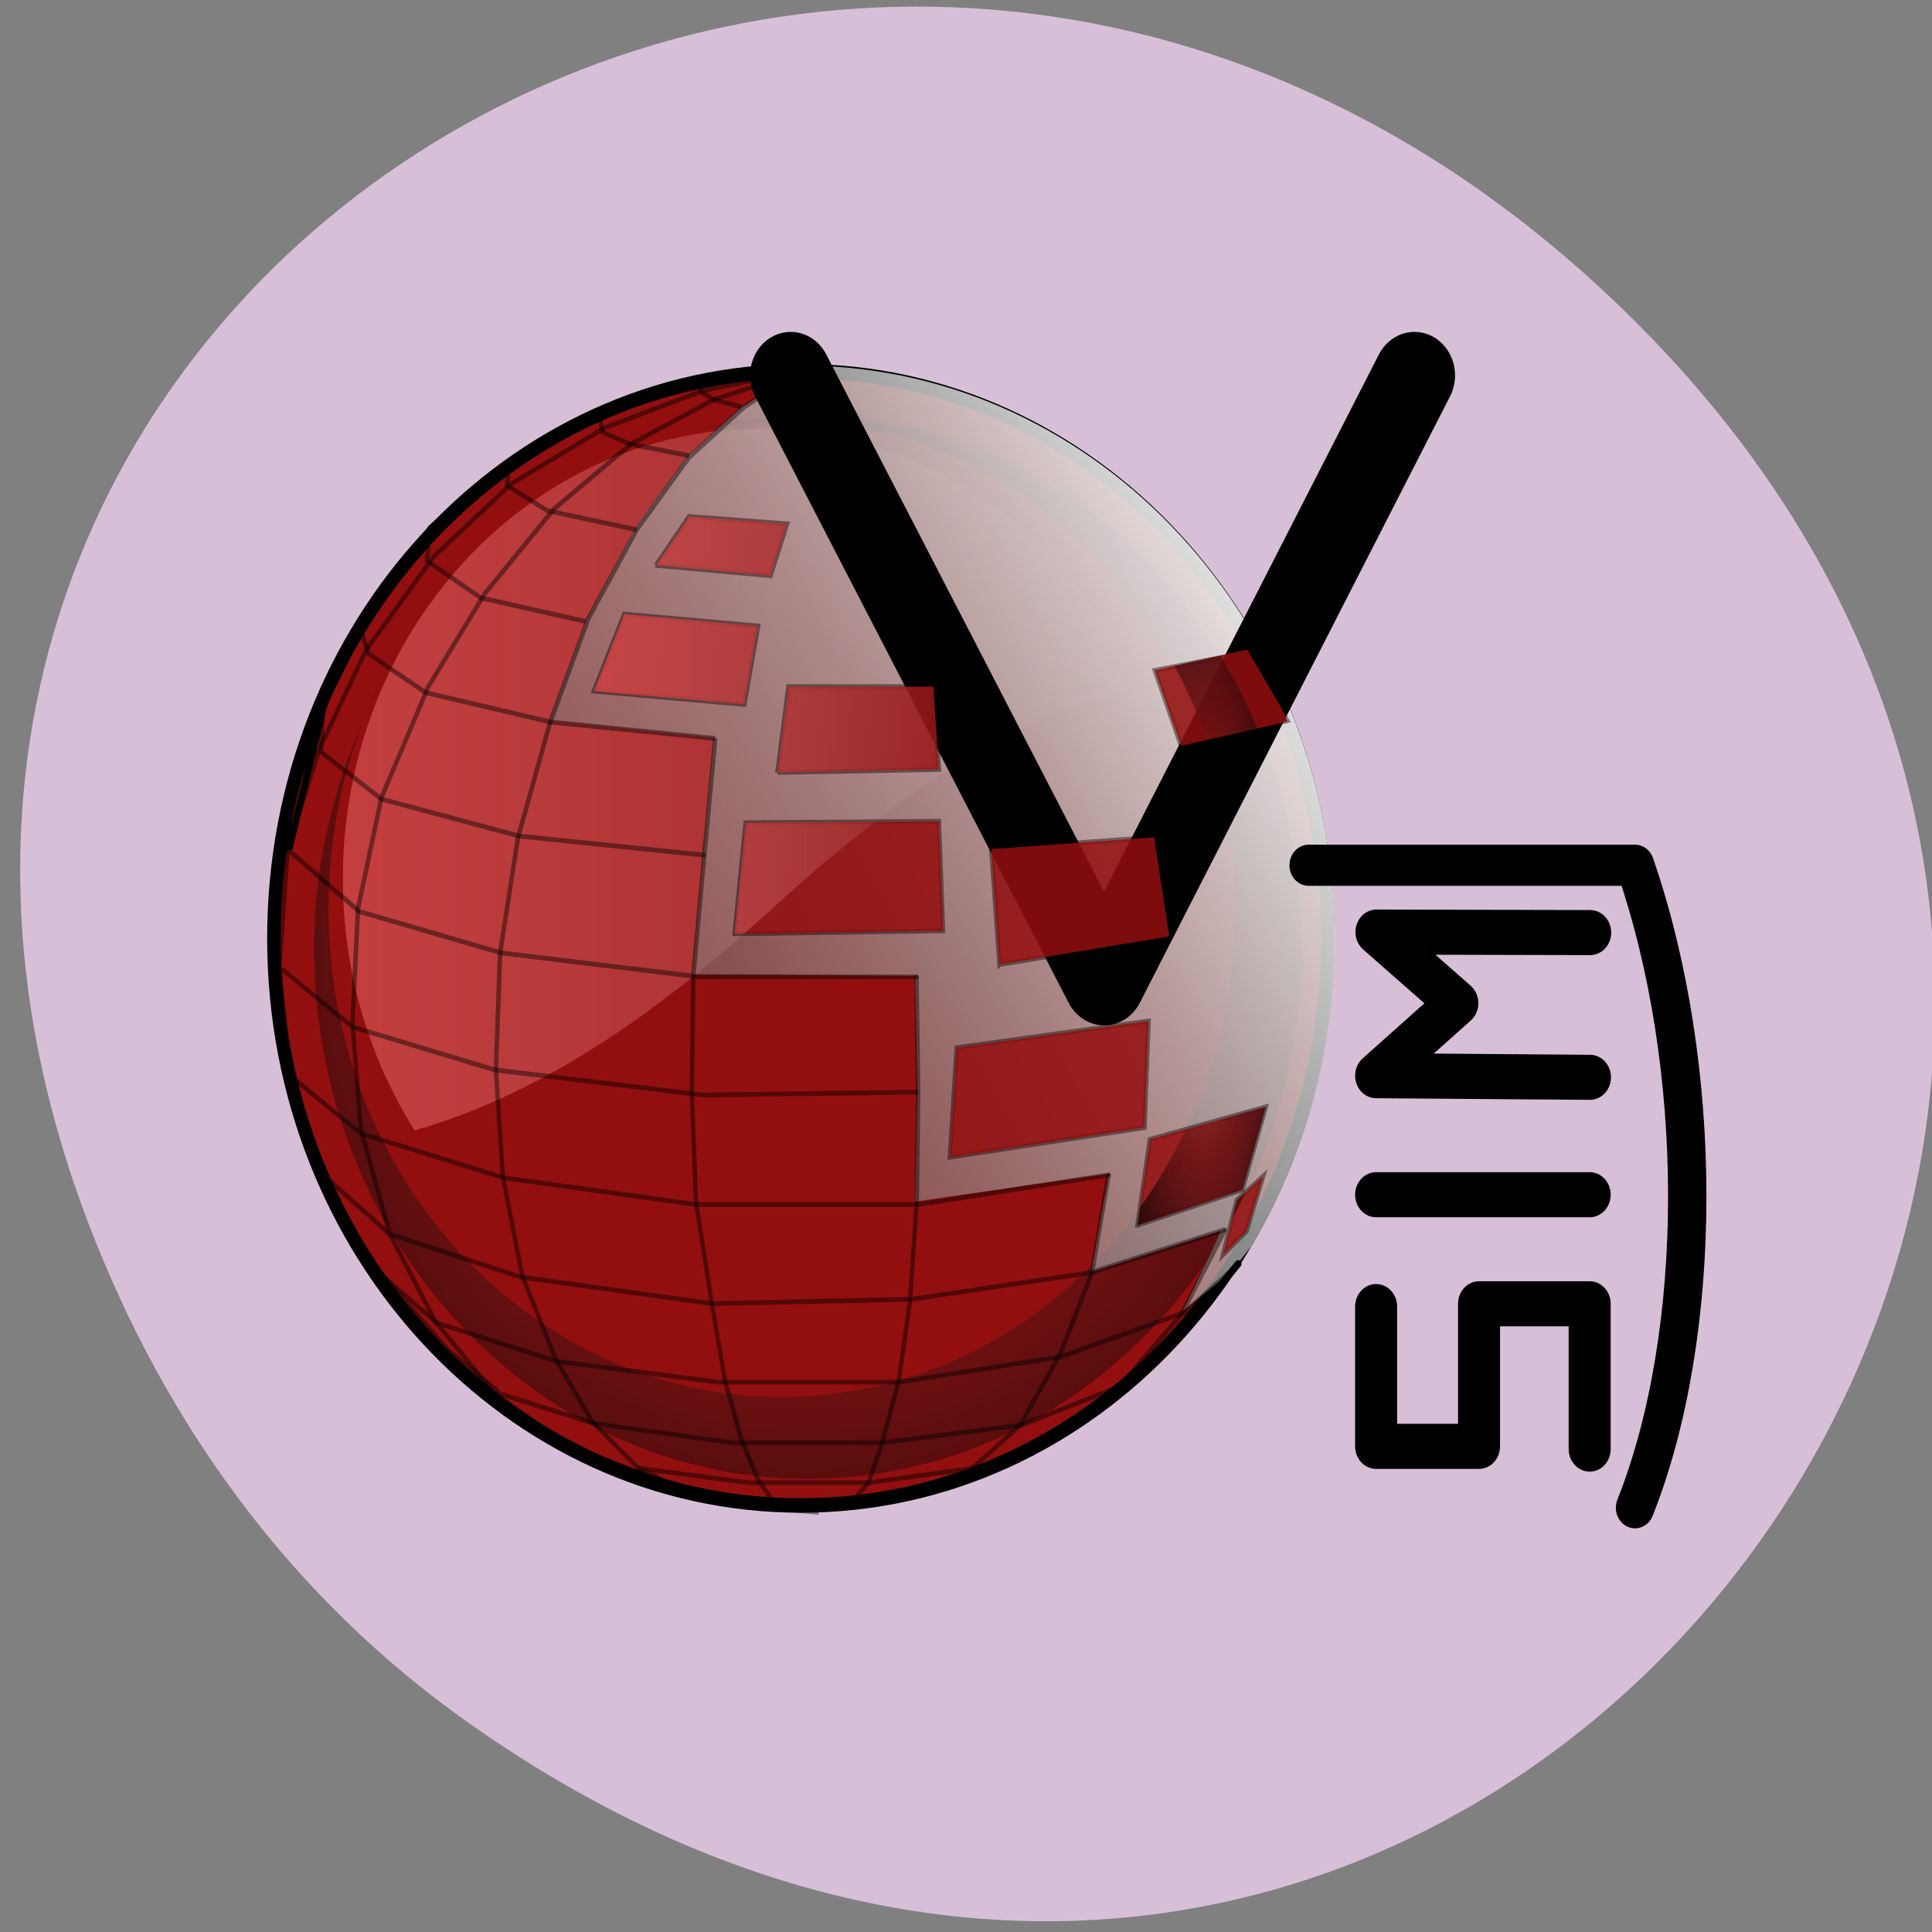 <svg xmlns="http://www.w3.org/2000/svg" xmlns:xlink="http://www.w3.org/1999/xlink" viewBox="0 0 256 256"><rect x="0" y="0" width="256" height="256" fill="#808080" stroke="none"/><defs><clipPath><path transform="matrix(15.333 0 0 11.5 415 -125.5)" d="m -24 13 c 0 1.105 -0.672 2 -1.5 2 -0.828 0 -1.5 -0.895 -1.5 -2 0 -1.105 0.672 -2 1.5 -2 0.828 0 1.5 0.895 1.5 2 z"/></clipPath><linearGradient gradientUnits="userSpaceOnUse" x2="253.97" x1="186.97" gradientTransform="matrix(2.192 0 0 1.805 -367.37 -959.73)" id="4" xlink:href="#0"/><linearGradient id="2"><stop stop-color="#ff7878"/><stop offset="0.5" stop-color="#631315" stop-opacity="0.859"/><stop offset="1"/></linearGradient><linearGradient gradientUnits="userSpaceOnUse" gradientTransform="matrix(0.944 0 0 1.06 -194.47 -210.64)" y2="355.1" x2="290.38" y1="250.86" x1="441.76" id="3"><stop stop-color="#fff"/><stop offset="1" stop-color="#565656" stop-opacity="0.408"/></linearGradient><linearGradient gradientUnits="userSpaceOnUse" x2="368.62" x1="300.93" gradientTransform="matrix(0.941 0 0 1.062 -194.47 -210.64)" id="1" xlink:href="#0"/><linearGradient id="0"><stop stop-color="#ff7878"/><stop offset="1" stop-color="#ffc5ca" stop-opacity="0.078"/></linearGradient><radialGradient gradientTransform="matrix(1.985 0 0 1.992 -367.37 -959.73)" gradientUnits="userSpaceOnUse" r="68.3" cy="544.58" cx="249.7" id="5" xlink:href="#2"/><radialGradient gradientUnits="userSpaceOnUse" gradientTransform="matrix(0.492 0 0 2.034 -194.47 -210.64)" r="35.843" cy="164.56" cx="804.72" id="6" xlink:href="#2"/></defs><g fill="#d8bfd8"><path d="m 229.63 992.2 c 92.05 -130.93 -77.948 -263.6 -186.39 -156.91 -102.17 100.51 -7.449 256.68 119.69 207.86 c 26.526 -10.185 49.802 -26.914 66.7 -50.948 z" transform="matrix(0 0.991 -0.991 0 1045.57 0.875)" color="#000"/></g><g transform="matrix(0.717 0 0 0.769 15.03 29.16)"><g fill-rule="evenodd"><path transform="matrix(1.985 0 0 1.992 -367.37 -959.73)" d="m 298.13 543.92 c 0 27.1 -21.966 49.06 -49.06 49.06 -27.1 0 -49.06 -21.966 -49.06 -49.06 0 -27.1 21.966 -49.06 49.06 -49.06 27.1 0 49.06 21.966 49.06 49.06 z" fill="#930f0f" stroke="#000" stroke-width="1.25"/><path d="m 119.58 35.944 c -42.606 0 -77.18 34.758 -77.18 77.52 0 16.1 4.891 31.01 13.276 43.4 18.479 -5 39.494 -15.384 66.5 -38.604 28.05 -24.11 48.957 -33.706 67.06 -37.608 -12.332 -26.331 -38.778 -44.706 -69.67 -44.706 z" fill="url(#4)" fill-opacity="0.452"/><path d="m 128.34 33.729 c -7.01 0 -13.733 0.988 -20.286 2.491 5.02 -0.944 10.154 -1.619 15.447 -1.619 46.25 0 83.81 37.7 83.81 84.12 0 46.42 -37.563 84.06 -83.81 84.06 -46.25 0 -83.75 -37.638 -83.75 -84.06 0 -11.605 2.334 -22.692 6.576 -32.751 -5.725 11.973 -9.244 25.19 -9.244 39.35 0 50.551 40.891 91.59 91.26 91.59 50.37 0 91.26 -41.04 91.26 -91.59 0 -50.551 -40.891 -91.59 -91.26 -91.59 z m -82.01 52.24 c 1.789 -4.244 4.084 -8.163 6.514 -12.02 -2.549 3.763 -4.537 7.882 -6.514 12.02 z" fill="url(#5)" fill-opacity="0.75"/></g><path d="m 127.55 25.572 l -20.397 2.295 l -17.338 5.354 l -16.573 8.414 l -14.533 11.473 l -12.748 16.828 l -6.884 13 l -6.629 25.497" fill="none" stroke="#000" stroke-width="1.25"/><path d="m 128.37 25.08 l -12.344 7.25 l -9.781 8.25 l -9.75 12.375 l -9.125 16.06 l -6.719 17.16 l 30.375 3.03 l -1.938 19.781 l -1.969 21.03 l 41.03 0.219 l 0.438 20 l -0.438 18.875 l 35.813 -4.781 l -3.25 16.938 l 24.09 -7.156 l -7.156 13.875 l 8.875 -6.719 l 3.75 -4.406 c 9.721 -15.323 15.438 -33.471 15.438 -52.969 0 -54.17 -43.518 -98.17 -97.34 -98.81 z" fill="url(#3)" fill-rule="evenodd"/><g fill="none" stroke="#000"><path d="m 207.87 179.83 l -11.219 12.748 l -10.709 8.669" stroke-linecap="round" stroke-width="1.25"/><g transform="translate(-194.47 -210.64)" stroke-opacity="0.437" stroke-width="0.825"><path d="m 349.05 372.11 l 35.95 -5.099 l 0.765 -18.358 l -35.44 4.589 l -1.275 18.868 z"/><path d="m 383.72 383.84 l 19.377 -6.119 l 4.334 -14.278 l -21.417 5.609 l -2.295 14.788 z"/><path d="m 309.27 333.61 l 38.5 -0.51 l -0.765 -18.868 l -35.695 0.255 l -2.04 19.12 z"/><path d="m 283.27 291.8 l 27.791 2.295 l 2.55 -13.513 l -24.732 -2.04 l -5.609 13.258 z"/><path d="m 294.74 270.13 l 21.16 1.785 l 3.06 -8.924 l -18.1 -1.275 l -6.119 8.414 z"/><path d="m 399.53 388.94 l 4.334 -4.079 l 3.06 -9.434 l -4.844 4.079 l -2.55 9.434 z"/><path d="m 391.78 301.23 l -4.844 -13 l 16.828 -3.06 l 7.649 11.728 l -19.632 4.334 z"/><path d="m 358.23 338.92 l -1.53 -19.887 l 30.09 -2.04 l 2.805 17.08 l -31.361 4.844 z"/><path d="m 317.18 305.82 l 2.04 -14.788 h 26.771 l 1.02 14.278 l -29.831 0.51 z"/><path d="m 302.39 238.51 l 0.765 1.785 l 2.295 1.275 l 5.099 1.275"/><path d="m 322.02 236.21 l -10.964 6.629 l -10.199 8.669 l -9.689 12.493 l -8.924 15.298 l -7.139 18.1 l -5.864 19.632 l -3.315 19.887 l -0.765 20.14 l 1.275 18.358 l 3.57 17.08 l 6.119 14.278 l 6.884 10.964 l 8.414 7.904 l 9.944 4.589 l 14.788 1.785"/><path d="m 321.77 236.47 l -18.358 3.57 l -18.1 6.374 l -17.338 9.689 l -14.278 12.493 l -12.493 16.06 l -8.669 17.08 l -5.864 17.338 l -1.53 20.397 l 2.04 18.868 l 6.374 17.593 l 9.434 15.298 l 13.513 14.278 l 8.669 6.629 l 0.255 0.51"/><path d="m 321.51 236.72 l -16.06 4.844 l -15.298 7.649 l -14.278 11.219 l -12.748 14.533 l -10.454 16.06 l -8.669 19.12 l -4.334 19.12 l -1.02 19.632 l 1.53 18.358 l 5.354 18.1 l 8.414 15.04 l 10.964 12.493 l 13.258 8.669 l 14.533 5.354 l 12.493 3.57 l 8.159 1.275"/><path d="m 303.92 320.1 l -34.42 -3.315 l -25.497 -6.374 l -11.219 -8.159 l 0.51 -8.159"/><path d="m 343.18 360.89 l -39.775 0.51 l -38.5 -4.334 l -26.26 -7.394 l -13 -9.944"/><path d="m 401.83 390.98 l -9.434 7.904 l -22.947 7.649 l -29.831 4.334 h -33.401 l -29.831 -3.57 l -22.18 -6.629 l -10.709 -8.669" stroke-linecap="round"/><path d="m 380.41 411.63 l -18.1 6.629 l -25.752 3.06 h -27.791 l -25.497 -3.315 l -18.1 -5.354"/><path d="m 367.92 421.07 l -14.278 4.589 l -19.632 2.55 h -22.18 l -20.652 -2.55"/><path d="m 252.93 263.75 l -0.51 5.609 l 9.944 6.374 l 19.377 4.079"/><path d="m 267.71 252.28 l -0.51 4.079 l 7.394 4.334 l 16.573 3.315"/><path d="m 284.29 243.86 l 0.51 3.315 l 5.099 2.04 l 10.964 2.04"/><path d="m 305.7 299.96 l -30.341 -2.805 l -23.2 -5.099 l -10.454 -6.629 l -1.53 -4.079 l 0.255 0.255"/><path d="m 305.7 299.96 l -2.04 20.14 l -2.04 20.907 l -0.255 20.14 l 0.765 18.613 l 2.805 16.828 l 2.55 14.02 l 3.06 10.199 l 3.06 6.884 l 2.805 3.825 l 2.04 1.275 l 6.374 0.51"/><g stroke-linecap="round"><path d="m 342.87 341.05 l -40.479 -0.045 l -36.21 -4.079 l -26.26 -7.139 l -13.258 -10.709"/><path d="m 342.88 341.11 l 0.3 19.781 l -0.255 19.12 l -1.275 17.08 l -2.04 13.513 l -3.06 10.709 l -2.55 6.884 l -3.315 3.57 l -13.513 0.255"/><path d="m 378.37 375.17 l -35.19 5.099 h -41.05 l -35.44 -4.589 l -26.517 -7.649 l -13 -9.944"/><path d="m 378.37 375.23 l -3.06 16.767 l -5.864 14.02 l -7.394 12.238 l -9.689 8.159 l -7.904 3.315 l -13.513 2.295"/><path d="m 399.79 384.61 l -24.732 7.394 l -33.15 4.589 l -36.855 0.74 l -35.3 -4.565 l -24.22 -7.394 l -11.983 -9.944"/><path d="m 399.79 384.86 l -7.904 14.278 l -11.728 12.748 l -11.728 8.924 l -12.238 4.589 l -10.709 4.079"/></g></g><path d="m 125.16 26.771 l 57.946 104.49 l 57.33 -104.49" stroke-opacity="1" stroke-linejoin="round" stroke-linecap="round" stroke-width="15"/></g><g stroke="none" fill-rule="evenodd"><path d="m 106.41 51.08 l -6.125 8.406 l 21.16 1.781 l 3.063 -8.906 l -18.09 -1.281 z m -12 16.813 l -5.594 13.281 l 27.781 2.281 l 2.531 -13.5 l -24.719 -2.063 z m 115.12 6.125 l -17.06 3.563 l 4.844 13 l 19.656 -4.156 c -0.283 -0.679 -0.609 -1.329 -0.906 -2 l -6.531 -10.406 z m -84.78 6.375 l -2.031 14.781 l 29.813 -0.5 l -1 -14.281 h -26.781 z m 27.781 23.22 l -35.688 0.25 l -2.031 19.13 l 38.5 -0.531 l -0.781 -18.844 z m 39.781 2.75 l -30.09 2.031 l 1.531 19.875 l 31.375 -4.844 l -2.813 -17.06 z m -1.031 31.656 l -35.438 4.594 l -1.25 18.875 l 35.938 -5.125 l 0.75 -18.344 z m 21.688 14.781 l -21.406 5.625 l -2.313 14.781 l 19.375 -6.125 l 4.344 -14.281 z m -0.5 12 l -4.844 4.063 l -2.563 9.438 l 4.344 -4.063 l 3.063 -9.438 z" fill="#930f0f" fill-opacity="0.863"/><path d="m 106.41 51.08 l -6.125 8.406 l 21.16 1.781 l 3.063 -8.906 l -18.09 -1.281 z m -12 16.813 l -5.594 13.281 l 27.781 2.281 l 2.531 -13.5 l -24.719 -2.063 z m 30.344 12.5 l -2.031 14.781 l 29.813 -0.5 l -1 -14.281 h -26.781 z m 15.969 23.313 l -23.875 0.156 l -2.031 19.13 l 1.688 -0.031 c 1.888 -1.545 3.738 -3.01 5.688 -4.688 6.553 -5.634 12.702 -10.401 18.531 -14.563 z" fill="url(#1)" fill-opacity="0.452"/><path d="m 204.56 75.05 l -8.469 1.781 c 2.327 4.049 4.299 8.313 5.938 12.75 l 9.375 -1.969 c -1.979 -4.381 -4.23 -8.581 -6.844 -12.563 z m 8.406 77.75 l -14.75 3.875 c -2.405 4.752 -5.243 9.227 -8.469 13.406 l -0.5 3.125 l 19.375 -6.125 l 4.344 -14.281 z m -3.688 14.688 l -1.656 1.375 l -0.813 3 c 0.851 -1.441 1.695 -2.884 2.469 -4.375 z" fill="url(#6)" fill-opacity="0.75"/></g><g fill="none" stroke="#000" stroke-linejoin="round" stroke-linecap="round"><g stroke-width="7.763"><path d="m 233.35 167.94 c 37.567 0 39.469 0 39.469 0"/><path d="m 233.35 187.21 v 24.09 h 19.02 v -24.566 h 20.448 v 25.04"/><path d="m 272.87 147.71 l -39.515 -0.28 l 15.01 -12.498 l -14.95 -12.25 l 39.5 0.091"/></g><path d="m 220.88 111.17 h 60.32 c 12.864 34.721 12.864 80.5 0 110.71" stroke-width="7.087"/></g></g></svg>